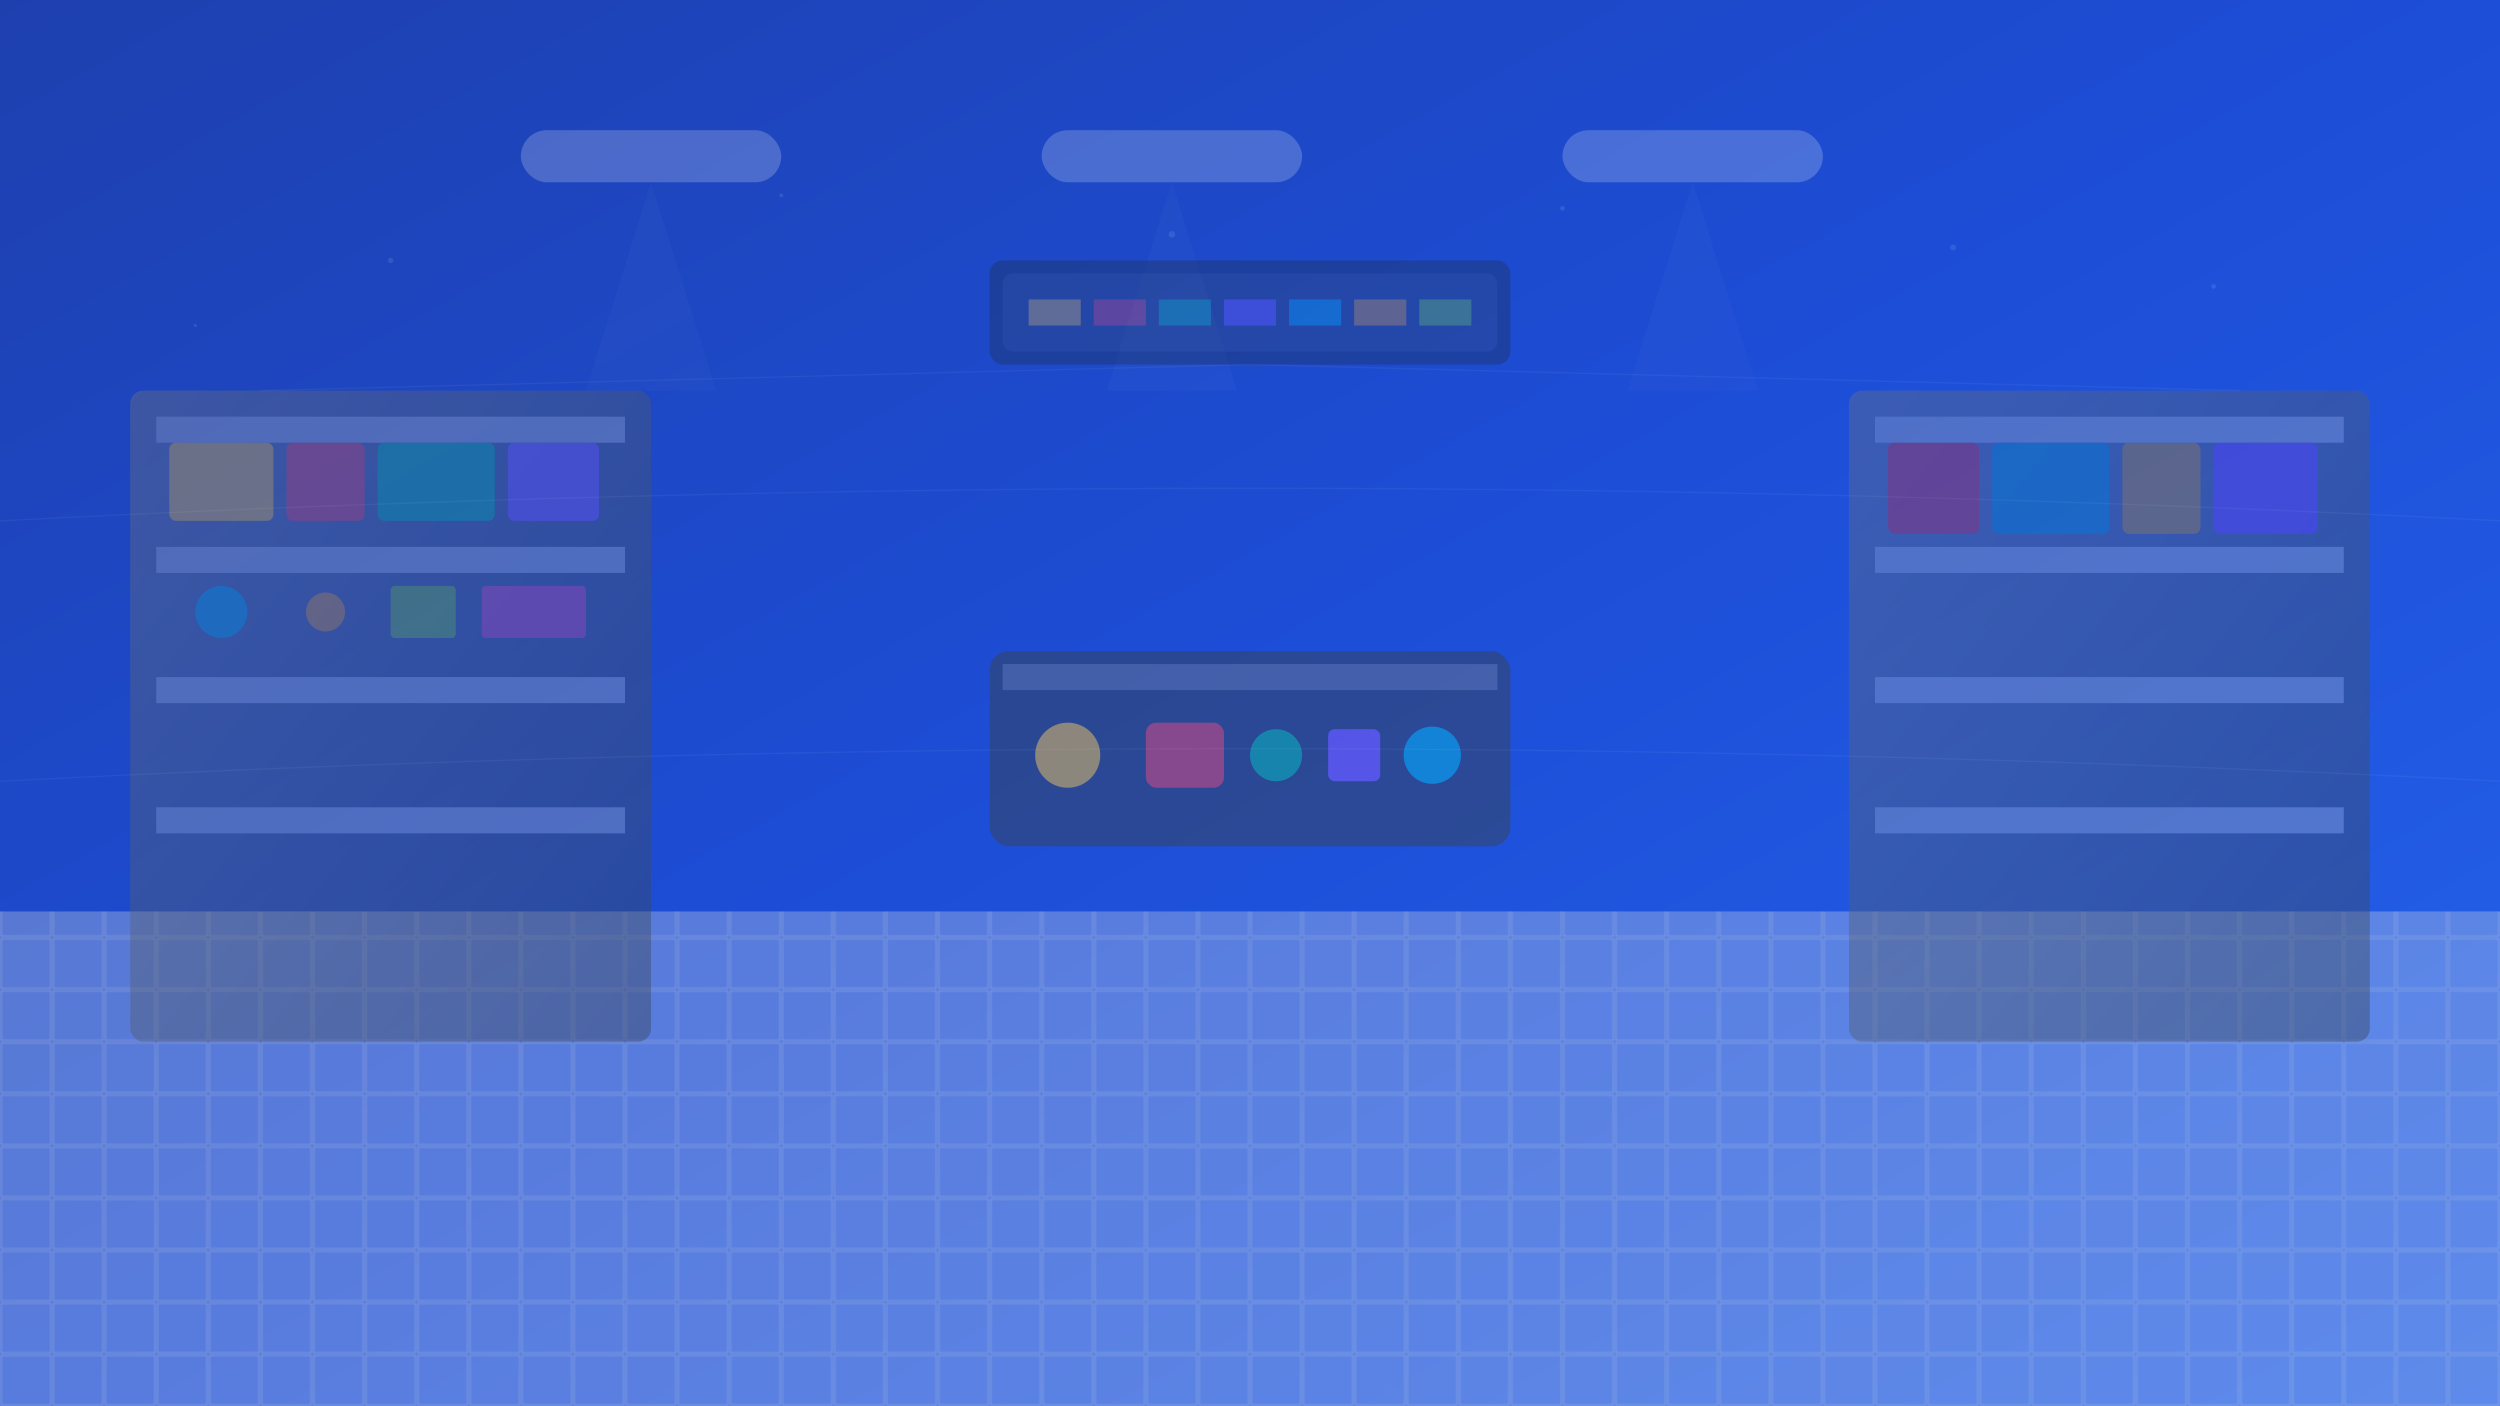 <!-- About Page Hero Background - Hardware Store Interior -->
<svg viewBox="0 0 1920 1080" xmlns="http://www.w3.org/2000/svg">
  <defs>
    <!-- Gradients -->
    <linearGradient id="storeGrad" x1="0%" y1="0%" x2="100%" y2="100%">
      <stop offset="0%" style="stop-color:#1e40af;stop-opacity:1" />
      <stop offset="50%" style="stop-color:#1d4ed8;stop-opacity:1" />
      <stop offset="100%" style="stop-color:#2563eb;stop-opacity:1" />
    </linearGradient>
    
    <linearGradient id="shelfGrad" x1="0%" y1="0%" x2="100%" y2="100%">
      <stop offset="0%" style="stop-color:#6b7280;stop-opacity:1" />
      <stop offset="100%" style="stop-color:#374151;stop-opacity:1" />
    </linearGradient>
    
    <!-- Patterns for texture -->
    <pattern id="floorPattern" x="0" y="0" width="40" height="40" patternUnits="userSpaceOnUse">
      <rect width="40" height="40" fill="#e5e7eb" opacity="0.3"/>
      <rect x="1" y="1" width="38" height="38" fill="none" stroke="#d1d5db" stroke-width="0.5" opacity="0.5"/>
    </pattern>
  </defs>
  
  <!-- Background -->
  <rect width="1920" height="1080" fill="url(#storeGrad)"/>
  
  <!-- Store Floor -->
  <rect x="0" y="700" width="1920" height="380" fill="url(#floorPattern)"/>
  
  <!-- Store Shelving - Left Side -->
  <g opacity="0.4">
    <!-- Shelf structure -->
    <rect x="100" y="300" width="400" height="500" fill="url(#shelfGrad)" rx="10"/>
    <rect x="120" y="320" width="360" height="20" fill="#9ca3af"/>
    <rect x="120" y="420" width="360" height="20" fill="#9ca3af"/>
    <rect x="120" y="520" width="360" height="20" fill="#9ca3af"/>
    <rect x="120" y="620" width="360" height="20" fill="#9ca3af"/>
    
    <!-- Tools and products on shelves -->
    <rect x="130" y="340" width="80" height="60" fill="#fbbf24" opacity="0.8" rx="5"/>
    <rect x="220" y="340" width="60" height="60" fill="#ef4444" opacity="0.8" rx="5"/>
    <rect x="290" y="340" width="90" height="60" fill="#10b981" opacity="0.8" rx="5"/>
    <rect x="390" y="340" width="70" height="60" fill="#8b5cf6" opacity="0.8" rx="5"/>
    
    <circle cx="170" cy="470" r="20" fill="#06b6d4" opacity="0.7"/>
    <circle cx="250" cy="470" r="15" fill="#f59e0b" opacity="0.7"/>
    <rect x="300" y="450" width="50" height="40" fill="#84cc16" opacity="0.7" rx="3"/>
    <rect x="370" y="450" width="80" height="40" fill="#ec4899" opacity="0.7" rx="3"/>
  </g>
  
  <!-- Store Shelving - Right Side -->
  <g opacity="0.4">
    <rect x="1420" y="300" width="400" height="500" fill="url(#shelfGrad)" rx="10"/>
    <rect x="1440" y="320" width="360" height="20" fill="#9ca3af"/>
    <rect x="1440" y="420" width="360" height="20" fill="#9ca3af"/>
    <rect x="1440" y="520" width="360" height="20" fill="#9ca3af"/>
    <rect x="1440" y="620" width="360" height="20" fill="#9ca3af"/>
    
    <!-- More products -->
    <rect x="1450" y="340" width="70" height="70" fill="#dc2626" opacity="0.8" rx="5"/>
    <rect x="1530" y="340" width="90" height="70" fill="#0891b2" opacity="0.8" rx="5"/>
    <rect x="1630" y="340" width="60" height="70" fill="#ca8a04" opacity="0.8" rx="5"/>
    <rect x="1700" y="340" width="80" height="70" fill="#7c3aed" opacity="0.8" rx="5"/>
  </g>
  
  <!-- Center Display - Tool Counter -->
  <g opacity="0.5">
    <rect x="760" y="500" width="400" height="150" fill="#374151" rx="15"/>
    <rect x="770" y="510" width="380" height="20" fill="#6b7280"/>
    
    <!-- Display items -->
    <circle cx="820" cy="580" r="25" fill="#fbbf24"/>
    <rect x="880" y="555" width="60" height="50" fill="#ef4444" rx="8"/>
    <circle cx="980" cy="580" r="20" fill="#10b981"/>
    <rect x="1020" y="560" width="40" height="40" fill="#8b5cf6" rx="5"/>
    <circle cx="1100" cy="580" r="22" fill="#06b6d4"/>
  </g>
  
  <!-- Ceiling Elements -->
  <g opacity="0.2">
    <!-- Light fixtures -->
    <rect x="400" y="100" width="200" height="40" fill="white" rx="20"/>
    <rect x="800" y="100" width="200" height="40" fill="white" rx="20"/>
    <rect x="1200" y="100" width="200" height="40" fill="white" rx="20"/>
    
    <!-- Light beams -->
    <polygon points="500,140 450,300 550,300" fill="white" opacity="0.1"/>
    <polygon points="900,140 850,300 950,300" fill="white" opacity="0.1"/>
    <polygon points="1300,140 1250,300 1350,300" fill="white" opacity="0.1"/>
  </g>
  
  <!-- Store Signage -->
  <g opacity="0.3">
    <rect x="760" y="200" width="400" height="80" fill="#1f2937" rx="10"/>
    <rect x="770" y="210" width="380" height="60" fill="#374151" rx="8"/>
    
    <!-- Sign elements representing "HARDWARE" -->
    <rect x="790" y="230" width="40" height="20" fill="#fbbf24"/>
    <rect x="840" y="230" width="40" height="20" fill="#ef4444"/>
    <rect x="890" y="230" width="40" height="20" fill="#10b981"/>
    <rect x="940" y="230" width="40" height="20" fill="#8b5cf6"/>
    <rect x="990" y="230" width="40" height="20" fill="#06b6d4"/>
    <rect x="1040" y="230" width="40" height="20" fill="#f59e0b"/>
    <rect x="1090" y="230" width="40" height="20" fill="#84cc16"/>
  </g>
  
  <!-- Floating particles for atmosphere -->
  <g opacity="0.1">
    <circle cx="300" cy="200" r="2" fill="white"/>
    <circle cx="600" cy="150" r="1.5" fill="white"/>
    <circle cx="900" cy="180" r="2.5" fill="white"/>
    <circle cx="1200" cy="160" r="1.8" fill="white"/>
    <circle cx="1500" cy="190" r="2.2" fill="white"/>
    <circle cx="150" cy="250" r="1.2" fill="white"/>
    <circle cx="1700" cy="220" r="1.8" fill="white"/>
  </g>
  
  <!-- Perspective lines for depth -->
  <g opacity="0.05" stroke="white" stroke-width="1" fill="none">
    <path d="M 0 400 Q 960 350 1920 400"/>
    <path d="M 0 600 Q 960 550 1920 600"/>
    <path d="M 200 300 L 960 280 L 1720 300"/>
  </g>
</svg>